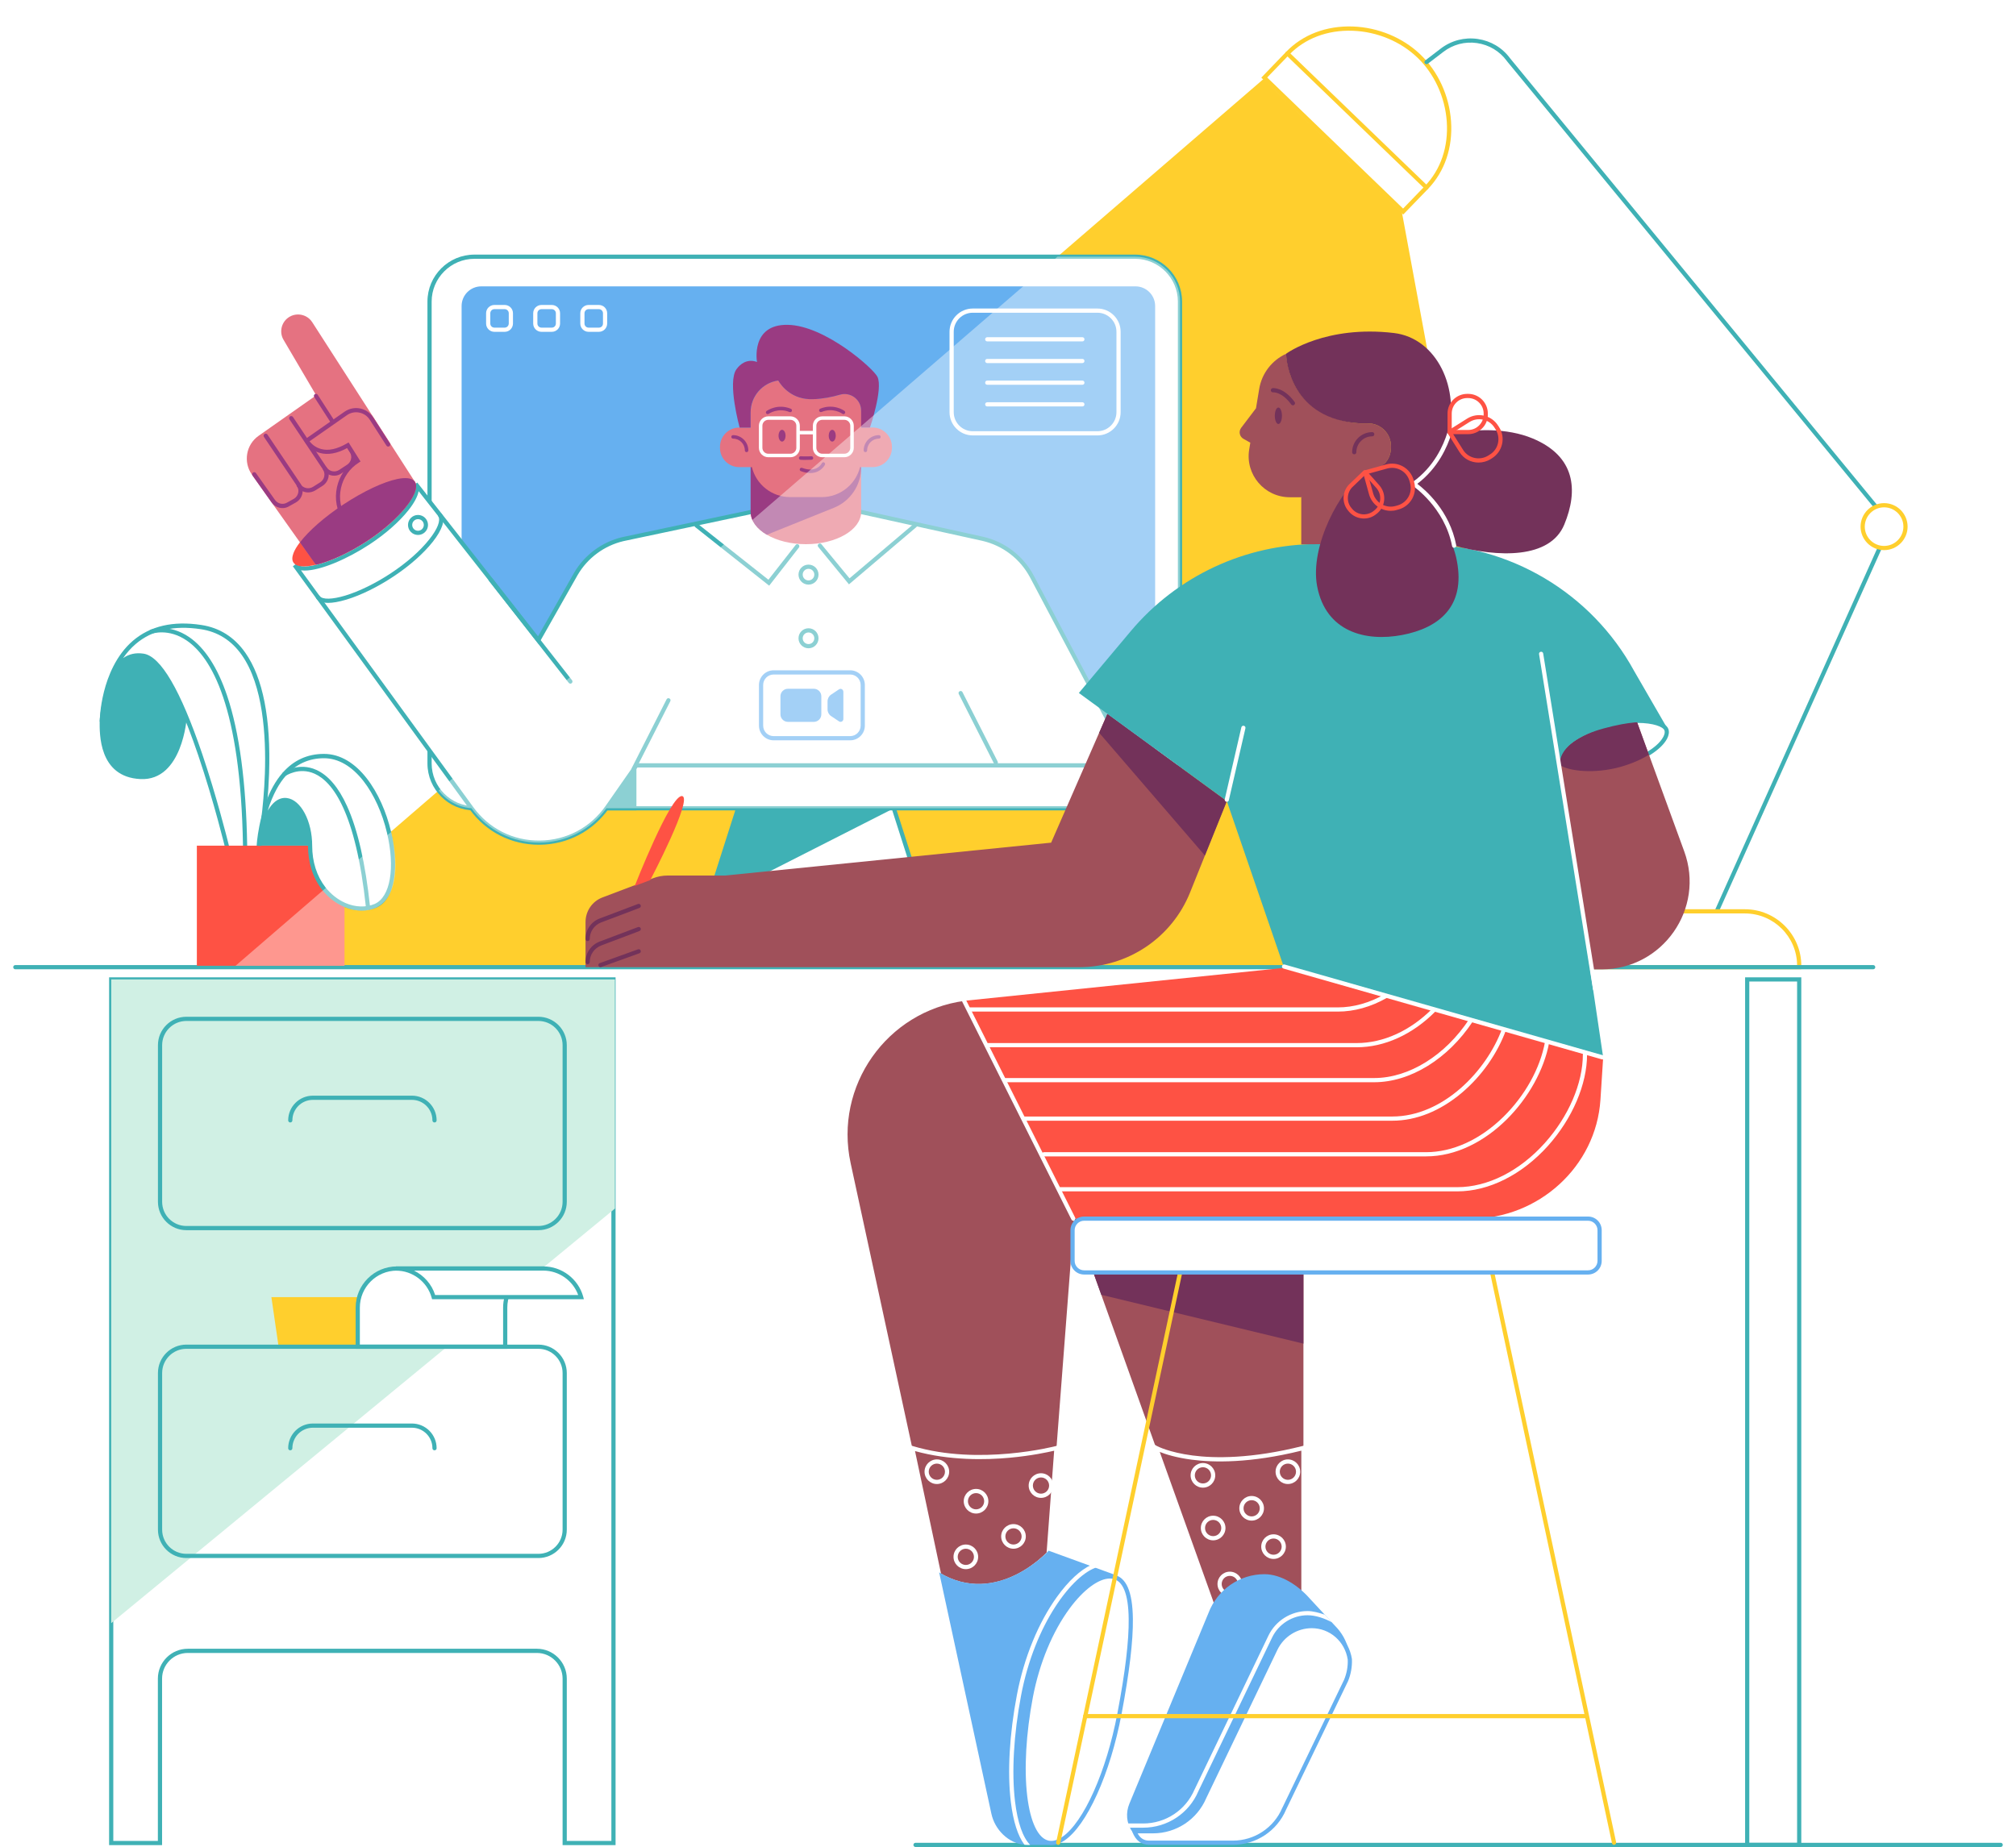 <svg width="610" height="559" viewBox="0 0 610 559" fill="none" xmlns="http://www.w3.org/2000/svg">
<g filter="url(#filter0_dd_2327_3154)">
<path d="M382.302 15.918L424.208 56.353L466.326 284.295H71.254L382.302 15.918Z" fill="#FFCF2D"/>
<path d="M424.568 56.036L382.535 15.473L389.565 8.17C399.92 -2.585 418.575 -1.357 429.333 8.974C440.09 19.326 441.974 37.978 431.62 48.732L424.568 56.036Z" fill="white"/>
<path d="M424.59 56.925L381.646 15.495L389.12 7.725C394.16 2.475 401.339 -0.256 409.343 0.019C417.009 0.294 424.462 3.385 429.799 8.508C435.135 13.632 438.502 20.978 439.052 28.641C439.624 36.623 437.147 43.905 432.107 49.156L424.59 56.925ZM383.424 15.452L424.547 55.126L431.154 48.288C435.961 43.312 438.29 36.368 437.761 28.747C437.231 21.38 434.013 14.351 428.888 9.44C423.764 4.528 416.628 1.564 409.28 1.31C401.656 1.035 394.817 3.639 390.031 8.614L383.424 15.452Z" fill="#FFCF2D"/>
<path d="M431.599 49.367C431.43 49.367 431.281 49.303 431.154 49.198L389.1 8.635C388.845 8.381 388.845 8 389.078 7.746C389.332 7.492 389.735 7.492 389.968 7.725L432.022 48.287C432.277 48.541 432.277 48.922 432.044 49.176C431.938 49.303 431.768 49.367 431.599 49.367Z" fill="#FFCF2D"/>
<path d="M512.828 283.194C512.743 283.194 512.659 283.173 512.574 283.131C512.256 282.983 512.108 282.602 512.256 282.284L571.23 150.773L455.929 10.456V10.435C453.748 7.471 450.551 5.566 446.909 5.036C443.266 4.507 439.645 5.46 436.723 7.704L432.022 11.303C431.747 11.514 431.345 11.472 431.133 11.176C430.921 10.901 430.963 10.498 431.26 10.287L435.961 6.688C439.158 4.253 443.118 3.216 447.099 3.787C451.08 4.359 454.574 6.434 456.946 9.673L572.713 150.583L572.543 150.943L513.4 282.813C513.294 283.046 513.061 283.194 512.828 283.194Z" fill="#3FB1B5"/>
<path d="M570.087 157.865C573.665 157.865 576.566 154.965 576.566 151.387C576.566 147.81 573.665 144.909 570.087 144.909C566.508 144.909 563.607 147.81 563.607 151.387C563.607 154.965 566.508 157.865 570.087 157.865Z" fill="white"/>
<path d="M570.087 158.501C566.169 158.501 562.972 155.304 562.972 151.388C562.972 147.471 566.169 144.274 570.087 144.274C574.004 144.274 577.202 147.471 577.202 151.388C577.202 155.304 574.004 158.501 570.087 158.501ZM570.087 145.545C566.868 145.545 564.242 148.17 564.242 151.388C564.242 154.606 566.868 157.231 570.087 157.231C573.305 157.231 575.931 154.606 575.931 151.388C575.931 148.17 573.305 145.545 570.087 145.545Z" fill="#FFCF2D"/>
<path d="M496.396 267.824H527.969C537.053 267.824 544.401 275.192 544.401 284.252V284.718H479.942V284.252C479.964 275.192 487.311 267.824 496.396 267.824Z" fill="white"/>
<path d="M545.036 285.354H479.307V284.253C479.328 274.853 486.994 267.189 496.396 267.189H527.969C537.371 267.189 545.036 274.853 545.036 284.253V285.354ZM480.578 284.083H543.766C543.681 275.446 536.629 268.46 527.969 268.46H496.396C487.756 268.46 480.684 275.446 480.578 284.083Z" fill="#FFCF2D"/>
<path d="M343.444 236.64H143.568C136.051 236.64 129.974 230.564 129.974 223.049V83.282C129.974 75.766 136.051 69.69 143.568 69.69H343.444C350.962 69.69 357.039 75.766 357.039 83.282V223.028C357.06 230.543 350.962 236.64 343.444 236.64Z" fill="white"/>
<path d="M343.444 237.276H143.568C135.712 237.276 129.338 230.903 129.338 223.049V83.282C129.338 75.428 135.712 69.056 143.568 69.056H343.444C351.301 69.056 357.674 75.428 357.674 83.282V223.028C357.696 226.818 356.213 230.395 353.524 233.084C350.835 235.794 347.256 237.276 343.444 237.276ZM143.568 70.326C136.432 70.326 130.609 76.148 130.609 83.282V223.049C130.609 230.184 136.432 236.005 143.568 236.005H343.444C346.917 236.005 350.178 234.651 352.635 232.195C355.07 229.739 356.425 226.479 356.404 223.028V83.282C356.404 76.148 350.581 70.326 343.444 70.326H143.568Z" fill="#3FB1B5"/>
<path d="M343.572 223.642H145.623C142.679 223.642 140.308 221.249 140.308 218.328V84.615C140.308 81.673 142.7 79.302 145.623 79.302H343.572C346.515 79.302 348.887 81.694 348.887 84.615V218.307C348.908 221.249 346.515 223.642 343.572 223.642Z" fill="#66B0F0"/>
<path d="M343.572 224.277H145.623C142.34 224.277 139.672 221.61 139.672 218.328V84.616C139.672 81.335 142.34 78.667 145.623 78.667H343.572C346.854 78.667 349.522 81.335 349.522 84.616V218.307C349.543 219.895 348.929 221.398 347.807 222.52C346.663 223.642 345.181 224.277 343.572 224.277ZM145.623 79.937C143.039 79.937 140.943 82.033 140.943 84.616V218.328C140.943 220.911 143.039 223.007 145.623 223.007H343.572C344.821 223.007 346.007 222.52 346.896 221.631C347.786 220.742 348.252 219.577 348.252 218.328V84.616C348.252 82.033 346.155 79.937 343.572 79.937H145.623Z" fill="#66B0F0"/>
<path d="M152.716 92.428H149.582C148.206 92.428 147.083 91.306 147.083 89.93V86.797C147.083 85.421 148.206 84.299 149.582 84.299H152.716C154.093 84.299 155.215 85.421 155.215 86.797V89.93C155.194 91.327 154.093 92.428 152.716 92.428ZM149.582 85.569C148.905 85.569 148.354 86.12 148.354 86.797V89.93C148.354 90.608 148.905 91.158 149.582 91.158H152.716C153.394 91.158 153.923 90.608 153.944 89.909V86.797C153.944 86.12 153.394 85.569 152.716 85.569H149.582Z" fill="white"/>
<path d="M166.967 92.428H163.833C162.457 92.428 161.334 91.306 161.334 89.93V86.797C161.334 85.421 162.457 84.299 163.833 84.299H166.967C168.344 84.299 169.466 85.421 169.466 86.797V89.93C169.466 91.306 168.344 92.428 166.967 92.428ZM163.833 85.569C163.156 85.569 162.605 86.12 162.605 86.797V89.93C162.605 90.608 163.156 91.158 163.833 91.158H166.967C167.645 91.158 168.195 90.608 168.195 89.93V86.797C168.195 86.12 167.645 85.569 166.967 85.569H163.833Z" fill="white"/>
<path d="M181.219 92.428H178.085C176.708 92.428 175.586 91.306 175.586 89.93V86.797C175.586 85.421 176.708 84.299 178.085 84.299H181.219C182.595 84.299 183.717 85.421 183.717 86.797V89.93C183.717 91.306 182.595 92.428 181.219 92.428ZM178.085 85.569C177.407 85.569 176.856 86.12 176.856 86.797V89.93C176.856 90.608 177.407 91.158 178.085 91.158H181.219C181.917 91.158 182.447 90.629 182.447 89.93V86.797C182.447 86.12 181.896 85.569 181.219 85.569H178.085Z" fill="white"/>
<path d="M285.699 284.295H208.112L223.337 236.641H270.453L285.699 284.295Z" fill="white"/>
<path d="M286.567 284.931H207.243L222.871 236.006H270.918L286.567 284.931ZM208.98 283.66H284.83L269.986 237.276H223.802L208.98 283.66Z" fill="#3FB1B5"/>
<path d="M214.21 265.221L223.337 236.641H270.452L214.21 265.221Z" fill="#3FB1B5"/>
<path d="M332.052 123.781H294.338C290.463 123.781 287.308 120.627 287.308 116.752V92.406C287.308 88.532 290.463 85.378 294.338 85.378H332.052C335.927 85.378 339.082 88.532 339.082 92.406V116.752C339.082 120.627 335.927 123.781 332.052 123.781ZM294.338 86.648C291.162 86.648 288.579 89.231 288.579 92.406V116.752C288.579 119.928 291.162 122.511 294.338 122.511H332.052C335.228 122.511 337.812 119.928 337.812 116.752V92.406C337.812 89.231 335.228 86.648 332.052 86.648H294.338Z" fill="white"/>
<path d="M327.499 95.328H298.722C298.362 95.328 298.086 95.053 298.086 94.693C298.086 94.333 298.362 94.058 298.722 94.058H327.499C327.859 94.058 328.134 94.333 328.134 94.693C328.134 95.053 327.859 95.328 327.499 95.328Z" fill="white"/>
<path d="M327.499 101.891H298.722C298.362 101.891 298.086 101.616 298.086 101.256C298.086 100.896 298.362 100.621 298.722 100.621H327.499C327.859 100.621 328.134 100.896 328.134 101.256C328.134 101.616 327.859 101.891 327.499 101.891Z" fill="white"/>
<path d="M327.499 108.454H298.722C298.362 108.454 298.086 108.179 298.086 107.819C298.086 107.459 298.362 107.184 298.722 107.184H327.499C327.859 107.184 328.134 107.459 328.134 107.819C328.134 108.179 327.859 108.454 327.499 108.454Z" fill="white"/>
<path d="M327.499 115.016H298.722C298.362 115.016 298.086 114.741 298.086 114.381C298.086 114.021 298.362 113.746 298.722 113.746H327.499C327.859 113.746 328.134 114.021 328.134 114.381C328.134 114.741 327.859 115.016 327.499 115.016Z" fill="white"/>
<path d="M342.47 223.643H192.569L183.781 236.239C173.849 250.466 152.864 250.677 142.658 236.641L89.126 163.032C91.371 165.826 101.641 162.714 111.424 156.279C121.355 149.737 127.771 141.502 125.76 138.453L162.88 185.748L174.252 165.678C177.365 160.364 182.531 156.554 188.545 155.157L227.233 146.964H260.584L297.345 155.072C303.74 156.533 309.161 160.703 312.232 166.483L342.47 223.643Z" fill="white"/>
<path d="M163.071 247.671C154.707 247.671 147.083 243.797 142.149 237.001L88.618 163.392L89.634 162.63C91.434 164.853 100.984 162.397 111.085 155.749C115.786 152.658 119.873 149.081 122.583 145.651C125.04 142.56 126.035 139.998 125.23 138.792L126.268 138.051L162.796 184.605L173.701 165.361C176.899 159.899 182.256 155.961 188.397 154.543L227.169 146.328H260.648L260.711 146.35L297.472 154.458C304.037 155.961 309.627 160.237 312.782 166.186L343.508 224.278H192.886L184.289 236.599C179.44 243.543 171.795 247.586 163.304 247.671C163.24 247.671 163.156 247.671 163.071 247.671ZM91.074 164.62L143.187 236.26C147.93 242.781 155.257 246.486 163.325 246.401C171.393 246.316 178.656 242.484 183.272 235.879L192.251 223.008H341.433L311.681 166.779C308.695 161.148 303.422 157.104 297.218 155.686L260.521 147.599H227.296L188.672 155.77C182.87 157.125 177.809 160.851 174.802 165.996L162.965 186.891L126.67 140.655C126.374 142.243 125.336 144.233 123.557 146.455C120.762 149.97 116.569 153.653 111.763 156.808C105.05 161.211 96.982 164.683 92.175 164.683C91.794 164.683 91.413 164.662 91.074 164.62Z" fill="#3FB1B5"/>
<path d="M301.327 223.41C301.094 223.41 300.882 223.283 300.755 223.072L290.104 202.049C289.955 201.732 290.061 201.351 290.379 201.203C290.696 201.054 291.078 201.16 291.226 201.478L301.877 222.5C302.025 222.818 301.919 223.199 301.602 223.347C301.517 223.389 301.432 223.41 301.327 223.41Z" fill="#3FB1B5"/>
<path d="M191.722 225.379C191.616 225.379 191.531 225.358 191.425 225.315C191.108 225.167 190.981 224.765 191.15 224.469L201.695 203.658C201.844 203.341 202.246 203.214 202.542 203.383C202.86 203.531 202.987 203.933 202.818 204.23L192.272 225.04C192.166 225.252 191.955 225.379 191.722 225.379Z" fill="#3FB1B5"/>
<path d="M172.6 198.916C172.409 198.916 172.219 198.831 172.092 198.662L147.93 167.774C147.719 167.499 147.761 167.097 148.036 166.885C148.311 166.673 148.714 166.716 148.926 166.991L173.087 197.878C173.299 198.153 173.256 198.556 172.981 198.767C172.875 198.873 172.727 198.916 172.6 198.916Z" fill="#3FB1B5"/>
<path d="M256.879 168.854L247.583 157.528C247.35 157.253 247.392 156.851 247.668 156.639C247.943 156.406 248.345 156.449 248.557 156.724L257.048 167.034L276.466 150.563C276.742 150.33 277.144 150.373 277.356 150.627C277.589 150.902 277.546 151.304 277.292 151.516L256.879 168.854Z" fill="#3FB1B5"/>
<path d="M232.739 169.257L210.356 151.537C210.081 151.325 210.038 150.923 210.25 150.648C210.462 150.373 210.864 150.33 211.139 150.542L232.506 167.457L240.743 156.936C240.955 156.66 241.357 156.618 241.632 156.83C241.908 157.041 241.95 157.444 241.738 157.719L232.739 169.257Z" fill="#3FB1B5"/>
<path d="M99.311 174.464C97.3 174.464 96.241 173.85 95.712 173.172C95.5 172.897 95.542 172.495 95.817 172.283C96.093 172.071 96.495 172.114 96.707 172.389C97.596 173.511 100.497 173.447 104.457 172.262C108.671 170.992 113.753 168.493 118.369 165.424C123.092 162.291 127.2 158.67 129.931 155.198C132.409 152.065 133.404 149.482 132.599 148.255C132.409 147.958 132.494 147.577 132.79 147.365C133.086 147.175 133.468 147.26 133.679 147.556C134.823 149.313 133.849 152.298 130.948 155.982C128.131 159.538 123.917 163.264 119.089 166.461C114.304 169.637 109.243 172.135 104.838 173.469C102.445 174.188 100.645 174.464 99.311 174.464Z" fill="#3FB1B5"/>
<path d="M126.48 153.907C124.807 153.907 123.452 152.552 123.452 150.88C123.452 149.207 124.807 147.853 126.48 147.853C128.153 147.853 129.508 149.207 129.508 150.88C129.508 152.552 128.153 153.907 126.48 153.907ZM126.48 149.123C125.506 149.123 124.722 149.906 124.722 150.88C124.722 151.854 125.506 152.637 126.48 152.637C127.454 152.637 128.237 151.854 128.237 150.88C128.237 149.906 127.454 149.123 126.48 149.123Z" fill="#3FB1B5"/>
<path d="M244.639 168.939C242.966 168.939 241.611 167.584 241.611 165.911C241.611 164.239 242.966 162.884 244.639 162.884C246.312 162.884 247.667 164.239 247.667 165.911C247.667 167.584 246.312 168.939 244.639 168.939ZM244.639 164.154C243.665 164.154 242.881 164.937 242.881 165.911C242.881 166.885 243.665 167.668 244.639 167.668C245.613 167.668 246.396 166.885 246.396 165.911C246.396 164.937 245.613 164.154 244.639 164.154Z" fill="#3FB1B5"/>
<path d="M244.639 188.203C242.966 188.203 241.611 186.848 241.611 185.176C241.611 183.503 242.966 182.148 244.639 182.148C246.312 182.148 247.667 183.503 247.667 185.176C247.667 186.848 246.312 188.203 244.639 188.203ZM244.639 183.419C243.665 183.419 242.881 184.202 242.881 185.176C242.881 186.15 243.665 186.933 244.639 186.933C245.613 186.933 246.396 186.15 246.396 185.176C246.396 184.202 245.613 183.419 244.639 183.419Z" fill="#3FB1B5"/>
<path d="M183.019 237.255L192.569 223.643V237.255H183.019Z" fill="#3FB1B5"/>
<path d="M111.191 155.643C101.407 162.079 91.137 165.191 88.893 162.397C88.85 162.354 88.829 162.312 88.787 162.249C88.321 161.55 88.363 160.597 88.787 159.433C90.248 155.601 96.283 149.673 103.949 144.635C110.047 140.612 116.061 137.818 120.233 136.95C122.647 136.463 124.446 136.611 125.315 137.543L125.526 137.797C127.517 140.845 121.122 149.102 111.191 155.643Z" fill="#FE5244"/>
<path d="M111.191 155.643C105.622 159.305 99.883 161.909 95.563 162.925L76.23 135.658C73.541 131.847 74.43 126.576 78.263 123.887L95.669 111.651L85.801 94.863C84.361 92.428 85.187 89.274 87.644 87.855C88.448 87.389 89.316 87.178 90.185 87.178C91.858 87.178 93.509 88.003 94.483 89.528L125.336 137.5L125.548 137.839C127.517 140.845 121.122 149.101 111.191 155.643Z" fill="#E57281"/>
<path d="M101.132 135.975C100.857 135.975 100.582 135.954 100.306 135.89C99.248 135.679 98.337 135.043 97.765 134.154L87.58 118.912C87.389 118.615 87.474 118.234 87.749 118.022C88.046 117.832 88.427 117.917 88.639 118.192L98.824 133.434C99.226 134.048 99.841 134.472 100.56 134.62C101.28 134.768 102.022 134.62 102.636 134.218L105.028 132.651C106.299 131.826 106.659 130.132 105.854 128.862L95.076 112.158C94.885 111.862 94.97 111.481 95.266 111.29C95.563 111.1 95.944 111.184 96.135 111.481L106.913 128.184C108.099 130.047 107.548 132.524 105.706 133.71L103.313 135.276C102.678 135.742 101.916 135.975 101.132 135.975Z" fill="#9A3B82"/>
<path d="M93.234 141.035C91.921 141.035 90.629 140.4 89.846 139.235C89.655 138.939 89.74 138.558 90.037 138.346C90.333 138.156 90.714 138.24 90.926 138.537C91.752 139.786 93.446 140.146 94.716 139.341L96.897 137.965C97.511 137.563 97.956 136.949 98.104 136.208C98.253 135.467 98.126 134.726 97.723 134.112C97.533 133.816 97.617 133.435 97.914 133.223C98.21 133.032 98.591 133.117 98.803 133.413C99.396 134.324 99.608 135.403 99.375 136.483C99.142 137.542 98.507 138.452 97.596 139.045L95.415 140.421C94.737 140.823 93.975 141.035 93.234 141.035Z" fill="#9A3B82"/>
<path d="M85.484 145.778C84.213 145.778 82.964 145.185 82.18 144.063L76.4 135.912C76.188 135.616 76.272 135.235 76.548 135.023C76.823 134.811 77.225 134.896 77.437 135.171L83.218 143.322C84.086 144.529 85.717 144.846 86.945 144.063L86.987 144.042L88.999 142.92C89.634 142.518 90.058 141.904 90.227 141.184C90.397 140.443 90.248 139.702 89.846 139.067L79.872 124.247C79.682 123.951 79.745 123.57 80.042 123.358C80.338 123.168 80.719 123.231 80.931 123.528L90.905 138.347C91.519 139.278 91.71 140.379 91.477 141.438C91.244 142.496 90.608 143.407 89.677 143.978L89.655 143.999L87.644 145.121C86.945 145.587 86.204 145.778 85.484 145.778Z" fill="#9A3B82"/>
<path d="M118.136 126.322L113.075 118.468C111.402 115.864 107.908 115.144 105.346 116.88L92.789 125.39C92.789 125.39 96.431 131.932 105.283 126.745L108.247 131.466C102.191 135.298 100.455 143.364 104.393 149.355L118.136 126.322Z" fill="#E57281"/>
<path d="M104.393 149.99C104.181 149.99 103.991 149.884 103.864 149.693C101.873 146.645 101.174 143.004 101.958 139.447C102.678 136.102 104.605 133.223 107.379 131.275L105.071 127.592C102.021 129.264 99.248 129.751 96.791 129.095C93.678 128.248 92.281 125.792 92.217 125.707L91.942 125.199L104.308 116.562C105.706 115.63 107.358 115.292 108.988 115.63C110.619 115.969 112.016 116.922 112.927 118.34L117.988 126.194C118.178 126.491 118.094 126.872 117.797 127.062C117.501 127.253 117.12 127.168 116.929 126.872L111.868 119.018C111.148 117.896 110.047 117.133 108.734 116.879C107.442 116.604 106.108 116.879 105.028 117.62L93.657 125.559C94.165 126.216 95.309 127.401 97.13 127.888C99.374 128.502 102 127.93 104.944 126.216L105.473 125.898L109.094 131.677L108.565 132.016C105.791 133.773 103.864 136.526 103.165 139.743C102.466 142.961 103.08 146.264 104.901 149.016C105.092 149.312 105.007 149.693 104.711 149.905C104.626 149.948 104.52 149.99 104.393 149.99Z" fill="#9A3B82"/>
<path d="M111.191 155.644C105.622 159.306 99.883 161.91 95.563 162.926L90.756 156.152C93.446 152.637 98.252 148.403 103.949 144.656C110.047 140.634 116.061 137.839 120.233 136.971C122.647 136.484 124.447 136.633 125.315 137.564L125.527 137.818C125.548 137.861 125.569 137.882 125.59 137.924C125.611 137.945 125.611 137.966 125.632 138.009C125.654 138.051 125.675 138.072 125.696 138.115C127.136 141.354 120.804 149.293 111.191 155.644Z" fill="#9A3B82"/>
<path d="M260.563 128.334V146.943C260.563 152.341 253.067 156.702 243.856 156.702C234.623 156.702 227.148 152.341 227.148 146.943V128.334H260.563Z" fill="#E57281"/>
<path d="M232.039 153.844C229.011 152.087 227.126 149.631 227.126 146.943V128.334H260.563V133.5C260.563 138.856 257.302 143.661 252.347 145.673L232.039 153.844Z" fill="#9A3B82"/>
<path d="M269.88 127.233V127.55C269.88 130.768 267.275 133.372 264.057 133.372H260.224C258.932 138.58 254.231 142.454 248.598 142.454H239.112C233.5 142.454 228.778 138.601 227.508 133.372H223.675C220.456 133.372 217.852 130.768 217.852 127.55V127.233C217.852 124.015 220.456 121.411 223.675 121.411H227.148V116.817C227.148 111.905 230.769 107.841 235.491 107.163C236.528 108.899 239.662 113.048 246.057 112.816C249.064 112.71 251.86 112.138 254.168 111.461C256.942 110.656 259.716 112.35 260.414 114.996C260.52 115.589 260.584 116.182 260.584 116.796V121.39H264.057C267.254 121.39 269.88 124.015 269.88 127.233Z" fill="#E57281"/>
<path d="M263.231 121.39H260.562V116.288C260.562 115.843 260.499 115.398 260.393 114.996C259.694 112.35 256.92 110.656 254.146 111.461C251.838 112.138 249.064 112.71 246.036 112.816C239.641 113.049 236.507 108.899 235.469 107.163C230.747 107.841 227.126 111.905 227.126 116.817V121.411H223.802C223.802 121.411 219.99 107.629 222.849 103.734C225.665 99.902 229.053 101.574 229.053 101.574C229.053 101.574 227.02 90.1 238.37 90.311C249.699 90.523 264.438 103.67 265.518 106.083C267.212 109.788 263.231 121.39 263.231 121.39Z" fill="#9A3B82"/>
<path d="M261.855 128.842C261.558 128.842 261.325 128.609 261.325 128.312C261.325 125.772 263.4 123.697 265.941 123.697C266.238 123.697 266.471 123.93 266.471 124.227C266.471 124.523 266.238 124.756 265.941 124.756C263.972 124.756 262.384 126.344 262.384 128.312C262.384 128.609 262.151 128.842 261.855 128.842Z" fill="#9A3B82"/>
<path d="M225.898 128.842C225.602 128.842 225.369 128.609 225.369 128.312C225.369 126.344 223.78 124.756 221.811 124.756C221.515 124.756 221.282 124.523 221.282 124.227C221.282 123.93 221.515 123.697 221.811 123.697C224.352 123.697 226.427 125.772 226.427 128.312C226.427 128.609 226.194 128.842 225.898 128.842Z" fill="#9A3B82"/>
<path d="M255.226 117.346C255.121 117.346 255.015 117.303 254.909 117.24C254.803 117.155 252.071 115.229 248.577 116.689C248.302 116.795 248.006 116.668 247.878 116.393C247.773 116.118 247.9 115.822 248.175 115.694C252.241 114.022 255.396 116.266 255.523 116.372C255.756 116.541 255.819 116.88 255.629 117.113C255.544 117.261 255.396 117.346 255.226 117.346Z" fill="#9A3B82"/>
<path d="M232.272 117.346C232.103 117.346 231.955 117.261 231.849 117.134C231.679 116.902 231.722 116.563 231.955 116.393C232.082 116.288 235.258 114.043 239.303 115.716C239.578 115.822 239.705 116.139 239.599 116.415C239.493 116.69 239.175 116.817 238.9 116.711C235.385 115.25 232.611 117.24 232.569 117.261C232.484 117.304 232.378 117.346 232.272 117.346Z" fill="#9A3B82"/>
<path d="M245.189 135.171C244.363 135.171 243.41 135.002 242.33 134.599C242.055 134.494 241.907 134.197 242.013 133.922C242.119 133.647 242.415 133.499 242.69 133.604C247.137 135.256 248.598 132.334 248.662 132.207C248.789 131.953 249.107 131.826 249.361 131.953C249.615 132.08 249.742 132.398 249.615 132.652C249.594 132.694 248.387 135.171 245.189 135.171Z" fill="#9A3B82"/>
<path d="M243.686 131.191C243.199 131.191 242.67 131.191 242.225 131.149C241.928 131.128 241.717 130.874 241.738 130.577C241.759 130.281 242.013 130.069 242.31 130.09C243.559 130.175 245.486 130.09 245.507 130.09C245.804 130.069 246.036 130.302 246.058 130.598C246.079 130.895 245.846 131.128 245.549 131.149C245.507 131.149 244.639 131.191 243.686 131.191Z" fill="#9A3B82"/>
<path d="M251.817 125.645C252.402 125.645 252.876 124.848 252.876 123.866C252.876 122.884 252.402 122.088 251.817 122.088C251.232 122.088 250.758 122.884 250.758 123.866C250.758 124.848 251.232 125.645 251.817 125.645Z" fill="#9A3B82"/>
<path d="M236.634 125.645C237.219 125.645 237.693 124.848 237.693 123.866C237.693 122.884 237.219 122.088 236.634 122.088C236.049 122.088 235.575 122.884 235.575 123.866C235.575 124.848 236.049 125.645 236.634 125.645Z" fill="#9A3B82"/>
<path d="M239.154 130.387H232.484C230.917 130.387 229.625 129.095 229.625 127.529V120.86C229.625 119.293 230.917 118.002 232.484 118.002H239.154C240.721 118.002 242.013 119.293 242.013 120.86V127.529C242.034 128.27 241.737 128.989 241.208 129.519C240.657 130.09 239.937 130.387 239.154 130.387ZM232.484 119.06C231.488 119.06 230.684 119.865 230.684 120.86V127.529C230.684 128.524 231.488 129.328 232.484 129.328H239.154C239.641 129.328 240.107 129.138 240.446 128.778C240.785 128.439 240.954 127.994 240.954 127.529V120.86C240.954 119.865 240.149 119.06 239.154 119.06H232.484Z" fill="white"/>
<path d="M255.48 130.387H248.81C247.243 130.387 245.951 129.095 245.951 127.529V120.86C245.951 119.293 247.243 118.002 248.81 118.002H255.48C257.047 118.002 258.339 119.293 258.339 120.86V127.529C258.339 129.095 257.047 130.387 255.48 130.387ZM248.81 119.06C247.815 119.06 247.01 119.865 247.01 120.86V127.529C247.01 128.524 247.815 129.328 248.81 129.328H255.48C256.475 129.328 257.28 128.524 257.28 127.529V120.86C257.28 119.865 256.475 119.06 255.48 119.06H248.81Z" fill="white"/>
<path d="M246.481 122.405H241.504V123.464H246.481V122.405Z" fill="white"/>
<path d="M257.239 216.063H234.094C231.637 216.063 229.647 214.073 229.647 211.617V199.317C229.647 196.861 231.637 194.871 234.094 194.871H257.239C259.695 194.871 261.686 196.861 261.686 199.317V211.617C261.686 214.073 259.695 216.063 257.239 216.063ZM234.094 196.141C232.336 196.141 230.918 197.56 230.918 199.317V211.617C230.918 213.374 232.336 214.792 234.094 214.792H257.239C258.996 214.792 260.415 213.374 260.415 211.617V199.317C260.415 197.56 258.996 196.141 257.239 196.141H234.094Z" fill="#66B0F0"/>
<path d="M246.248 210.474H238.413C237.164 210.474 236.147 209.457 236.147 208.208V202.725C236.147 201.476 237.164 200.46 238.413 200.46H246.248C247.498 200.46 248.514 201.476 248.514 202.725V208.208C248.514 209.457 247.498 210.474 246.248 210.474Z" fill="#66B0F0"/>
<path d="M253.872 210.325L251.458 208.716C250.801 208.272 250.399 207.51 250.399 206.684V204.271C250.399 203.445 250.801 202.683 251.458 202.238L253.872 200.629C254.443 200.248 255.185 200.672 255.185 201.391V209.584C255.206 210.283 254.443 210.706 253.872 210.325Z" fill="#66B0F0"/>
<path d="M566.783 285.354H4.635C4.275 285.354 4 285.079 4 284.719C4 284.359 4.275 284.084 4.635 284.084H566.783C567.143 284.084 567.418 284.359 567.418 284.719C567.418 285.079 567.143 285.354 566.783 285.354Z" fill="#3FB1B5"/>
<path d="M185.623 288.424V549.794H170.864V500.043C170.864 495.407 167.094 491.639 162.457 491.639H56.812C52.175 491.639 48.405 495.407 48.405 500.043V549.794H33.646V288.424H185.623Z" fill="white"/>
<path d="M186.258 550.429H170.228V500.044C170.228 495.767 166.734 492.274 162.457 492.274H56.812C52.535 492.274 49.041 495.767 49.041 500.044V550.429H33.011V287.789H186.258V550.429ZM171.499 549.159H184.988V289.059H34.281V549.159H47.77V500.044C47.77 495.069 51.836 491.004 56.812 491.004H162.457C167.433 491.004 171.499 495.069 171.499 500.044V549.159Z" fill="#3FB1B5"/>
<path d="M186.068 288.424V357.778L33.646 483.255L33.667 288.424H186.068Z" fill="#D0F0E4"/>
<path d="M162.901 364.32H56.388C51.645 364.32 47.791 360.467 47.791 355.725V308.325C47.791 303.583 51.645 299.729 56.388 299.729H162.901C167.645 299.729 171.499 303.583 171.499 308.325V355.725C171.499 360.467 167.645 364.32 162.901 364.32ZM56.388 301C52.344 301 49.062 304.281 49.062 308.325V355.725C49.062 359.769 52.344 363.05 56.388 363.05H162.901C166.946 363.05 170.228 359.769 170.228 355.725V308.325C170.228 304.281 166.946 301 162.901 301H56.388Z" fill="#3FB1B5"/>
<path d="M136.728 399.59H84.298L82.117 384.58H134.569L136.728 399.59Z" fill="#FFCF2D"/>
<path d="M164.702 375.922C158.158 375.922 152.864 381.214 152.864 387.756V399.59H108.248V387.756C108.248 381.214 113.541 375.922 120.085 375.922H164.702Z" fill="white"/>
<path d="M153.5 400.226H107.612V387.756C107.612 380.876 113.203 375.287 120.085 375.287H164.702V376.557C158.518 376.557 153.5 381.575 153.5 387.756V400.226ZM108.883 398.956H152.229V387.756C152.229 382.845 155.088 378.59 159.217 376.557H120.085C113.901 376.557 108.883 381.575 108.883 387.756V398.956Z" fill="#3FB1B5"/>
<path d="M175.819 384.581H131.202C129.826 379.584 125.231 375.922 119.789 375.922H164.405C169.848 375.922 174.422 379.584 175.819 384.581Z" fill="white"/>
<path d="M176.666 385.216H130.737L130.61 384.75C129.276 379.923 124.829 376.557 119.81 376.557V375.287H164.427C169.996 375.287 174.951 379.034 176.455 384.412L176.666 385.216ZM131.668 383.946H174.951C173.363 379.564 169.128 376.557 164.406 376.557H125.273C128.259 378.018 130.631 380.664 131.668 383.946Z" fill="#3FB1B5"/>
<path d="M162.901 463.546H56.388C51.645 463.546 47.791 459.693 47.791 454.951V407.55C47.791 402.808 51.645 398.955 56.388 398.955H162.901C167.645 398.955 171.499 402.808 171.499 407.55V454.951C171.499 459.693 167.645 463.546 162.901 463.546ZM56.388 400.225C52.344 400.225 49.062 403.507 49.062 407.55V454.951C49.062 458.994 52.344 462.276 56.388 462.276H162.901C166.946 462.276 170.228 458.994 170.228 454.951V407.55C170.228 403.507 166.946 400.225 162.901 400.225H56.388Z" fill="#3FB1B5"/>
<path d="M131.477 331.718C131.117 331.718 130.842 331.443 130.842 331.083C130.842 327.653 128.068 324.88 124.637 324.88H94.674C91.243 324.88 88.469 327.653 88.469 331.083C88.469 331.443 88.194 331.718 87.834 331.718C87.474 331.718 87.199 331.443 87.199 331.083C87.199 326.954 90.544 323.609 94.674 323.609H124.637C128.766 323.609 132.112 326.954 132.112 331.083C132.112 331.443 131.837 331.718 131.477 331.718Z" fill="#3FB1B5"/>
<path d="M131.477 430.943C131.117 430.943 130.842 430.668 130.842 430.308C130.842 426.878 128.068 424.105 124.637 424.105H94.674C91.243 424.105 88.469 426.878 88.469 430.308C88.469 430.668 88.194 430.943 87.834 430.943C87.474 430.943 87.199 430.668 87.199 430.308C87.199 426.18 90.544 422.835 94.674 422.835H124.637C128.766 422.835 132.112 426.18 132.112 430.308C132.112 430.668 131.837 430.943 131.477 430.943Z" fill="#3FB1B5"/>
<path d="M544.4 288.424H528.667V550.365H544.4V288.424Z" fill="white"/>
<path d="M545.035 551.001H528.031V287.789H545.035V551.001ZM529.302 549.731H543.765V289.059H529.302V549.731Z" fill="#3FB1B5"/>
<path d="M605.365 551.001H277.017C276.657 551.001 276.381 550.725 276.381 550.366C276.381 550.006 276.657 549.73 277.017 549.73H605.365C605.725 549.73 606 550.006 606 550.366C606 550.725 605.725 551.001 605.365 551.001Z" fill="#3FB1B5"/>
<path d="M78.327 248.792H68.819C68.819 248.792 55.245 192.246 43.324 190.404C31.402 188.563 30.788 210.326 30.788 210.326C30.788 210.326 30.999 177.236 60.793 181.767C90.609 186.297 78.327 248.792 78.327 248.792Z" fill="white"/>
<path d="M78.856 249.428H68.332L68.205 248.941C68.163 248.792 64.754 234.651 59.947 220.488C51.985 197.052 46.458 191.526 43.239 191.04C41.037 190.701 39.089 191.209 37.479 192.564C31.868 197.221 31.444 210.22 31.444 210.347L30.174 210.326C30.174 210.156 30.216 206.282 31.465 201.328C32.63 196.734 35.087 190.32 40.232 185.916C45.463 181.449 52.408 179.84 60.921 181.153C66.426 181.979 70.894 184.815 74.219 189.536C79.555 197.137 81.99 209.437 81.419 226.14C80.995 238.525 79.005 248.814 78.984 248.919L78.856 249.428ZM69.327 248.157H77.819C78.221 245.934 79.788 236.789 80.148 226.077C80.529 214.793 79.619 199.444 73.181 190.277C70.069 185.832 65.876 183.185 60.73 182.423C52.62 181.195 45.992 182.698 41.058 186.911C39.576 188.182 38.305 189.642 37.246 191.188C39.046 189.918 41.122 189.473 43.451 189.833C48.639 190.637 54.61 200.841 61.175 220.149C65.474 232.83 68.671 245.532 69.327 248.157Z" fill="#3FB1B5"/>
<path d="M74.155 248.581C73.816 248.581 73.519 248.305 73.519 247.945C72.82 205.795 63.884 190.912 56.515 185.874C50.925 182.042 46.033 183.778 45.991 183.799C45.652 183.926 45.292 183.757 45.165 183.418C45.038 183.079 45.208 182.719 45.546 182.592C45.779 182.508 51.094 180.624 57.235 184.815C61.979 188.076 65.854 194.046 68.734 202.598C72.439 213.607 74.472 228.85 74.79 247.924C74.79 248.284 74.515 248.581 74.155 248.581Z" fill="#3FB1B5"/>
<path d="M104.224 247.945H59.565V284.295H104.224V247.945Z" fill="#FE5244"/>
<path d="M113.626 266.131C110.788 267.358 107.4 267.21 104.245 265.834C101.916 264.818 99.713 263.146 97.935 260.859C95.478 257.684 93.827 253.344 93.827 247.945C93.827 234.862 83.408 226.648 79.131 243.965C78.834 245.172 78.559 246.484 78.326 247.945V247.903V247.818C78.326 247.776 78.326 247.712 78.347 247.649V247.564C78.432 246.484 78.75 243.288 79.724 239.435C80.444 236.577 81.524 233.401 83.133 230.458C83.938 228.998 84.869 227.6 85.971 226.351C88.808 223.091 92.704 220.805 98.019 220.805C107.803 220.805 114.96 232.321 117.692 243.796C120.084 253.767 119.11 263.738 113.626 266.131Z" fill="white"/>
<path d="M109.454 267.592C107.654 267.592 105.77 267.189 103.991 266.406C101.471 265.305 99.206 263.527 97.427 261.241C94.653 257.663 93.192 253.048 93.192 247.946C93.192 241.975 90.566 235.243 86.648 234.778C83.811 234.439 81.312 237.847 79.745 244.114C79.427 245.426 79.173 246.696 78.941 248.051L77.67 247.946V247.818C77.67 247.776 77.67 247.67 77.691 247.564V247.501C77.776 246.315 78.115 243.14 79.089 239.266C79.957 235.836 81.121 232.766 82.561 230.141C83.472 228.511 84.425 227.114 85.484 225.928C88.808 222.096 93.022 220.17 98.02 220.17C108.184 220.17 115.532 231.962 118.306 243.648C119.534 248.792 119.873 253.852 119.238 257.896C118.539 262.447 116.675 265.475 113.88 266.703C112.525 267.295 111.021 267.592 109.454 267.592ZM86.267 233.486C86.458 233.486 86.627 233.507 86.797 233.528C91.032 234.037 94.462 240.515 94.462 247.967C94.462 252.794 95.838 257.133 98.443 260.5C100.095 262.617 102.191 264.268 104.499 265.284C107.527 266.597 110.767 266.703 113.372 265.58C118.115 263.506 119.619 254.635 117.078 243.987C115.659 237.995 113.139 232.47 110.005 228.426C106.469 223.875 102.339 221.482 98.02 221.482C93.424 221.482 89.528 223.282 86.458 226.817C85.463 227.961 84.552 229.252 83.705 230.819C82.646 232.766 81.736 234.947 80.995 237.36C81.355 236.768 81.715 236.238 82.096 235.773C83.599 233.931 85.124 233.486 86.267 233.486Z" fill="#3FB1B5"/>
<path d="M111.36 267.168C111.043 267.168 110.767 266.935 110.725 266.597C107.633 237.572 100.582 228.596 95.225 226.182C90.439 224.023 86.394 226.839 86.352 226.86C86.077 227.072 85.674 226.987 85.463 226.712C85.251 226.436 85.335 226.034 85.611 225.823C85.801 225.696 90.291 222.562 95.733 225.018C99.332 226.648 102.467 230.332 105.029 236.005C108.247 243.098 110.577 253.344 111.974 266.449C112.017 266.787 111.763 267.105 111.403 267.147C111.403 267.168 111.381 267.168 111.36 267.168Z" fill="#3FB1B5"/>
<path d="M30.152 210.325C30.152 213.819 29.75 227.177 42.497 227.791C55.245 228.405 56.515 209.161 56.515 209.161C56.515 209.161 50.247 192.14 43.323 190.404C31.613 187.461 30.152 210.325 30.152 210.325Z" fill="#3FB1B5"/>
<path d="M93.827 247.945H78.326C81.905 225.526 93.827 233.952 93.827 247.945Z" fill="#3FB1B5"/>
<path opacity="0.4" d="M357.06 83.282V223.028C357.06 230.543 350.962 236.619 343.466 236.619H183.484C173.447 250.443 152.758 250.507 142.637 236.619L142.615 236.598C138.592 236.323 135.035 234.269 132.748 231.242L136.432 228.066L230.452 146.941L319.982 69.69H343.466C350.962 69.69 357.06 75.787 357.06 83.282Z" fill="white"/>
<path opacity="0.4" d="M113.626 266.766C110.81 268.036 107.4 267.845 104.245 266.469V284.295H71.275L97.956 261.283L104.266 255.842L109.073 251.692L118.369 243.796C121.08 255.355 119.576 264.035 113.626 266.766Z" fill="white"/>
<path d="M394.392 360.826V478.661H367.16L349.817 430.244L324.979 360.826H394.392Z" fill="#A0505A"/>
<path d="M324.979 360.826H394.392V398.658L333.237 383.881L324.979 360.826Z" fill="#73325A"/>
<path d="M395.027 479.296H366.716L348.653 428.868L350.135 429.673C350.177 429.694 353.693 431.578 360.85 432.509C367.457 433.377 378.637 433.568 394.244 429.609L395.027 429.419V479.296ZM367.605 478.026H393.757V431.049C378.299 434.881 367.203 434.648 360.575 433.78C355.768 433.145 352.591 432.107 350.919 431.43L367.605 478.026Z" fill="white"/>
<path d="M363.984 442.248C361.93 442.248 360.257 440.575 360.257 438.522C360.257 436.468 361.93 434.796 363.984 434.796C366.038 434.796 367.711 436.468 367.711 438.522C367.711 440.575 366.038 442.248 363.984 442.248ZM363.984 436.066C362.628 436.066 361.527 437.167 361.527 438.522C361.527 439.877 362.628 440.978 363.984 440.978C365.339 440.978 366.44 439.877 366.44 438.522C366.44 437.167 365.339 436.066 363.984 436.066Z" fill="white"/>
<path d="M378.723 452.22C376.669 452.22 374.996 450.547 374.996 448.494C374.996 446.44 376.669 444.768 378.723 444.768C380.777 444.768 382.449 446.44 382.449 448.494C382.449 450.547 380.777 452.22 378.723 452.22ZM378.723 446.038C377.367 446.038 376.266 447.139 376.266 448.494C376.266 449.849 377.367 450.949 378.723 450.949C380.078 450.949 381.179 449.849 381.179 448.494C381.179 447.139 380.078 446.038 378.723 446.038Z" fill="white"/>
<path d="M389.691 441.147C387.637 441.147 385.964 439.475 385.964 437.421C385.964 435.368 387.637 433.695 389.691 433.695C391.745 433.695 393.418 435.368 393.418 437.421C393.418 439.475 391.745 441.147 389.691 441.147ZM389.691 434.966C388.336 434.966 387.234 436.066 387.234 437.421C387.234 438.776 388.336 439.877 389.691 439.877C391.046 439.877 392.147 438.776 392.147 437.421C392.147 436.066 391.046 434.966 389.691 434.966Z" fill="white"/>
<path d="M385.35 463.82C383.296 463.82 381.623 462.148 381.623 460.094C381.623 458.041 383.296 456.368 385.35 456.368C387.404 456.368 389.077 458.041 389.077 460.094C389.077 462.148 387.404 463.82 385.35 463.82ZM385.35 457.638C383.995 457.638 382.894 458.739 382.894 460.094C382.894 461.449 383.995 462.55 385.35 462.55C386.705 462.55 387.806 461.449 387.806 460.094C387.806 458.739 386.705 457.638 385.35 457.638Z" fill="white"/>
<path d="M367.076 458.189C365.022 458.189 363.349 456.517 363.349 454.463C363.349 452.41 365.022 450.737 367.076 450.737C369.13 450.737 370.803 452.41 370.803 454.463C370.803 456.517 369.13 458.189 367.076 458.189ZM367.076 452.008C365.721 452.008 364.62 453.108 364.62 454.463C364.62 455.818 365.721 456.919 367.076 456.919C368.431 456.919 369.532 455.818 369.532 454.463C369.532 453.108 368.431 452.008 367.076 452.008Z" fill="white"/>
<path d="M372.116 475.126C370.062 475.126 368.389 473.453 368.389 471.4C368.389 469.346 370.062 467.674 372.116 467.674C374.17 467.674 375.842 469.346 375.842 471.4C375.842 473.453 374.17 475.126 372.116 475.126ZM372.116 468.944C370.76 468.944 369.659 470.045 369.659 471.4C369.659 472.755 370.76 473.856 372.116 473.856C373.471 473.856 374.572 472.755 374.572 471.4C374.572 470.045 373.471 468.944 372.116 468.944Z" fill="white"/>
<path d="M407.267 500.636L388.59 539.399C385.943 545.644 379.823 549.709 373.026 549.709H349.203C343.105 549.709 339.399 543.527 341.728 537.896L365.678 480.143C367.012 476.629 369.363 473.707 372.306 471.653C375.271 469.6 378.828 468.436 382.576 468.436C387.785 468.436 392.952 471.971 396.383 475.888L404.683 484.843C408.516 489.204 409.511 495.322 407.267 500.636Z" fill="#66B0F0"/>
<path d="M407.267 500.635L388.59 539.398C385.943 545.644 379.823 549.708 373.026 549.708H347.7C345.35 549.708 344.015 548.248 343.232 546.236H348.865C355.662 546.236 361.782 542.172 364.429 535.926L385.964 491.024C387.976 486.832 392.232 484.144 396.891 484.144C402.968 484.144 407.584 488.589 408.431 494.221C408.516 496.38 408.135 498.561 407.267 500.635Z" fill="white"/>
<path d="M373.026 550.344H347.7C345.349 550.344 343.634 549.031 342.639 546.47C342.554 546.279 342.596 546.046 342.702 545.877C342.829 545.707 343.02 545.602 343.232 545.602H348.864C355.408 545.602 361.295 541.706 363.836 535.673C363.836 535.673 363.836 535.652 363.857 535.652L385.392 490.749C387.51 486.346 392.02 483.509 396.891 483.509C403.01 483.509 408.135 487.976 409.067 494.136C409.067 494.157 409.067 494.179 409.067 494.2C409.151 496.486 408.749 498.752 407.86 500.89C407.86 500.89 407.86 500.911 407.838 500.911L389.162 539.653C386.409 546.152 380.077 550.344 373.026 550.344ZM344.227 546.872C345.032 548.375 346.154 549.074 347.7 549.074H373.026C379.569 549.074 385.456 545.178 387.997 539.145C387.997 539.145 387.997 539.123 388.018 539.123L406.695 500.382C407.5 498.434 407.881 496.38 407.796 494.285C406.949 488.78 402.375 484.779 396.891 484.779C392.507 484.779 388.442 487.341 386.536 491.3L365 536.181C362.247 542.68 355.916 546.872 348.864 546.872H344.227Z" fill="#66B0F0"/>
<path d="M402.968 482.98C400.723 481.752 398.013 480.863 395.641 480.863C391.089 480.863 386.875 483.509 384.905 487.616L362.607 534.107C359.77 540.818 353.206 545.158 345.9 545.158H341.792C341.58 544.755 341.432 544.332 341.284 543.887H345.9C352.697 543.887 358.796 539.844 361.443 533.599L361.464 533.577L383.783 487.066C385.964 482.514 390.623 479.593 395.663 479.593C397.272 479.593 399.199 480.122 400.851 480.694L402.968 482.98Z" fill="white"/>
<path d="M324.979 360.826L319.664 430.244L317.292 461.343C317.292 461.343 301.813 478.576 284.194 467.948L276.042 430.265L257.386 344.038C252.346 320.729 268.27 298.056 291.924 294.901L324.979 360.826Z" fill="#A0505A"/>
<path d="M296.116 472.881C292.326 472.881 288.154 471.928 283.877 469.345L283.644 469.197L275.216 429.354L276.232 429.672C296.285 435.684 319.282 429.714 319.515 429.651L320.383 429.418L317.927 462.465L317.779 462.634C317.609 462.804 313.755 467.059 307.636 470.065C304.565 471.547 300.584 472.881 296.116 472.881ZM284.766 468.393C291.796 472.542 299.292 472.711 307.043 468.922C312.294 466.339 315.936 462.698 316.677 461.915L318.964 431.069C317.037 431.514 312.04 432.594 305.581 433.186C298.149 433.885 287.244 434.054 276.868 431.175L284.766 468.393Z" fill="white"/>
<path d="M295.332 450.08C293.278 450.08 291.605 448.407 291.605 446.354C291.605 444.3 293.278 442.628 295.332 442.628C297.386 442.628 299.059 444.3 299.059 446.354C299.059 448.407 297.386 450.08 295.332 450.08ZM295.332 443.898C293.977 443.898 292.876 444.999 292.876 446.354C292.876 447.709 293.977 448.81 295.332 448.81C296.688 448.81 297.789 447.709 297.789 446.354C297.789 444.999 296.688 443.898 295.332 443.898Z" fill="white"/>
<path d="M314.983 445.339C312.929 445.339 311.256 443.666 311.256 441.613C311.256 439.559 312.929 437.887 314.983 437.887C317.037 437.887 318.71 439.559 318.71 441.613C318.71 443.666 317.037 445.339 314.983 445.339ZM314.983 439.157C313.628 439.157 312.527 440.258 312.527 441.613C312.527 442.968 313.628 444.068 314.983 444.068C316.339 444.068 317.44 442.968 317.44 441.613C317.44 440.258 316.339 439.157 314.983 439.157Z" fill="white"/>
<path d="M283.474 441.146C281.42 441.146 279.747 439.474 279.747 437.42C279.747 435.367 281.42 433.694 283.474 433.694C285.528 433.694 287.201 435.367 287.201 437.42C287.201 439.474 285.528 441.146 283.474 441.146ZM283.474 434.965C282.119 434.965 281.018 436.065 281.018 437.42C281.018 438.775 282.119 439.876 283.474 439.876C284.829 439.876 285.93 438.775 285.93 437.42C285.93 436.065 284.829 434.965 283.474 434.965Z" fill="white"/>
<path d="M292.241 466.911C290.187 466.911 288.514 465.238 288.514 463.185C288.514 461.131 290.187 459.459 292.241 459.459C294.295 459.459 295.968 461.131 295.968 463.185C295.968 465.238 294.295 466.911 292.241 466.911ZM292.241 460.729C290.886 460.729 289.785 461.83 289.785 463.185C289.785 464.54 290.886 465.641 292.241 465.641C293.596 465.641 294.697 464.54 294.697 463.185C294.697 461.83 293.596 460.729 292.241 460.729Z" fill="white"/>
<path d="M306.661 460.729C304.607 460.729 302.935 459.057 302.935 457.003C302.935 454.95 304.607 453.277 306.661 453.277C308.715 453.277 310.388 454.95 310.388 457.003C310.388 459.057 308.715 460.729 306.661 460.729ZM306.661 454.548C305.306 454.548 304.205 455.648 304.205 457.003C304.205 458.358 305.306 459.459 306.661 459.459C308.017 459.459 309.118 458.358 309.118 457.003C309.118 455.648 308.017 454.548 306.661 454.548Z" fill="white"/>
<path d="M337.705 468.753L317.292 550.365H310.855C310.558 550.365 310.283 550.344 309.986 550.323C305.116 549.878 301.008 545.771 299.97 540.923L284.173 467.906C301.791 478.555 317.292 461.322 317.292 461.322L337.705 468.753Z" fill="#66B0F0"/>
<path d="M338.743 510.629C343.041 487.934 344.227 470.595 336.816 469.198C329.404 467.801 316.212 482.853 311.913 505.548C307.615 528.242 309.859 548.312 317.271 549.709C324.682 551.128 334.444 533.345 338.743 510.629Z" fill="white"/>
<path d="M318.118 550.429C317.8 550.429 317.461 550.408 317.143 550.344C313.29 549.625 310.6 544.417 309.563 535.694C308.567 527.29 309.181 516.535 311.278 505.442C313.268 494.963 317.313 485.203 322.67 477.963C327.583 471.336 332.919 467.822 336.921 468.584C340.775 469.304 342.681 473.665 342.787 481.922C342.872 488.654 341.749 498.075 339.357 510.756C337.663 519.69 335.1 528.094 331.945 535.059C328.832 541.94 325.423 546.767 322.098 549.032C320.743 549.942 319.409 550.429 318.118 550.429ZM335.82 469.749C332.432 469.749 327.879 473.093 323.708 478.725C318.456 485.817 314.496 495.386 312.527 505.675C310.452 516.662 309.838 527.269 310.812 535.546C311.765 543.549 314.158 548.481 317.376 549.095C318.605 549.328 319.96 548.947 321.4 547.973C327.901 543.549 334.783 528.158 338.107 510.523C340.5 497.948 341.601 488.59 341.516 481.943C341.432 474.491 339.801 470.426 336.688 469.833C336.413 469.77 336.117 469.749 335.82 469.749Z" fill="#66B0F0"/>
<path d="M308.948 505.188C306.725 516.958 306.069 528.327 307.127 537.218C307.89 543.612 309.499 548.164 311.701 550.365H310.854C310.558 550.365 310.282 550.344 309.986 550.323C307.996 547.698 306.577 543.294 305.857 537.367C304.777 528.369 305.433 516.852 307.699 504.955C309.838 493.692 314.158 483.128 319.896 475.189C323.327 470.447 326.926 467.123 330.209 465.62L332.114 466.255C324.555 468.499 313.078 483.403 308.948 505.188Z" fill="white"/>
<path d="M291.924 294.881L388.527 284.931L485.088 312.008L484.262 324.837C482.949 345.076 465.5 360.827 445.214 360.827H325.001L291.924 294.881Z" fill="#FE5244"/>
<path d="M440.957 352.572H320.744C320.384 352.572 320.108 352.296 320.108 351.936C320.108 351.577 320.384 351.301 320.744 351.301H440.957C450.147 351.301 459.782 346.453 467.406 337.964C474.626 329.919 478.946 319.863 478.946 311.077C478.946 310.718 479.222 310.442 479.582 310.442C479.942 310.442 480.217 310.718 480.217 311.077C480.217 320.181 475.77 330.554 468.358 338.832C460.481 347.554 450.507 352.572 440.957 352.572Z" fill="white"/>
<path d="M431.492 341.986H315.874C315.514 341.986 315.238 341.711 315.238 341.351C315.238 340.991 315.514 340.716 315.874 340.716H431.492C439.518 340.716 447.818 336.947 454.828 330.088C461.413 323.652 466.029 315.353 467.491 307.309C467.554 306.97 467.893 306.737 468.232 306.8C468.571 306.864 468.803 307.203 468.74 307.541C465.754 323.822 449.724 341.986 431.492 341.986Z" fill="white"/>
<path d="M421.306 331.188H309.732C309.372 331.188 309.097 330.913 309.097 330.553C309.097 330.193 309.372 329.918 309.732 329.918H421.306C436.553 329.918 449.788 316.2 454.51 303.307C454.637 302.968 454.997 302.799 455.314 302.926C455.653 303.053 455.823 303.413 455.696 303.73C453.07 310.907 448.326 317.661 442.313 322.741C435.769 328.267 428.506 331.188 421.306 331.188Z" fill="white"/>
<path d="M415.801 319.545H304.227C303.867 319.545 303.592 319.27 303.592 318.91C303.592 318.55 303.867 318.275 304.227 318.275H415.801C426.304 318.275 437.315 311.437 444.557 300.45C444.748 300.153 445.15 300.068 445.447 300.259C445.743 300.449 445.828 300.852 445.637 301.148C438.141 312.495 426.728 319.545 415.801 319.545Z" fill="white"/>
<path d="M410.507 308.96H298.933C298.573 308.96 298.298 308.684 298.298 308.324C298.298 307.965 298.573 307.689 298.933 307.689H410.507C418.596 307.689 426.749 303.963 433.462 297.21C433.716 296.956 434.118 296.956 434.351 297.21C434.605 297.464 434.605 297.866 434.351 298.099C427.405 305.107 418.935 308.96 410.507 308.96Z" fill="white"/>
<path d="M404.79 298.163H293.216C292.856 298.163 292.581 297.888 292.581 297.528C292.581 297.168 292.856 296.893 293.216 296.893H404.79C409.554 296.893 414.34 295.538 419.041 292.891C419.337 292.722 419.74 292.828 419.909 293.124C420.079 293.421 419.973 293.823 419.676 293.992C414.785 296.766 409.766 298.163 404.79 298.163Z" fill="white"/>
<path d="M324.768 361.463C324.535 361.463 324.302 361.336 324.196 361.103L291.141 295.157C290.992 294.839 291.12 294.458 291.416 294.31C291.734 294.162 292.115 294.289 292.263 294.585L325.318 360.531C325.466 360.849 325.339 361.23 325.043 361.378C324.958 361.442 324.873 361.463 324.768 361.463Z" fill="white"/>
<path d="M490.381 223.643C481.276 226.225 472.318 225.463 471.365 222.69C470.476 220.044 474.499 215.513 482.652 212.507C483.054 212.359 483.478 212.211 483.901 212.062C486.358 211.237 488.814 210.707 491.122 210.432C497.962 209.564 503.531 210.792 504.23 212.867C505.183 215.64 500.016 220.912 490.381 223.643Z" fill="white"/>
<path d="M479.539 225.865C474.923 225.865 471.429 224.827 470.751 222.901C469.608 219.514 474.626 214.793 482.419 211.913C482.821 211.765 483.245 211.617 483.668 211.469H483.69C486.082 210.664 488.56 210.114 491.037 209.818C498.047 208.928 503.976 210.156 504.823 212.676C505.119 213.501 504.971 214.517 504.42 215.576C502.642 218.963 497.2 222.393 490.55 224.277C486.718 225.335 482.843 225.865 479.539 225.865ZM495.463 210.791C494.171 210.791 492.753 210.876 491.207 211.067C488.814 211.363 486.421 211.892 484.113 212.676C483.69 212.824 483.266 212.972 482.885 213.12C479.2 214.475 476.066 216.275 474.076 218.201C472.403 219.81 471.62 221.419 471.98 222.499C472.678 224.552 480.831 225.695 490.212 223.049C495.4 221.588 501.456 218.519 503.298 214.983C503.679 214.242 503.806 213.586 503.637 213.078C503.256 211.956 500.249 210.791 495.463 210.791Z" fill="#3FB1B5"/>
<path d="M484.621 285.374H481.127L471.958 223.493V223.451L471.725 221.906C472.17 219.09 476.574 215.11 484.346 212.527C488.221 211.236 492.075 210.664 495.357 210.601L498.703 219.767L499.02 220.635L509.608 249.66C515.961 266.999 503.107 285.374 484.621 285.374Z" fill="#A0505A"/>
<path d="M498.914 220.424C496.691 221.821 493.811 223.112 490.381 224.086C482.503 226.309 474.52 225.399 471.958 223.493V223.451L471.725 221.906C472.17 219.09 476.574 215.11 484.346 212.527C488.221 211.236 492.075 210.664 495.357 210.601L498.914 220.424Z" fill="#73325A"/>
<path d="M371.205 234.46L360.088 262.109C354.603 275.764 341.347 284.719 326.609 284.719H177.173V271.043C177.173 267.74 179.206 264.776 182.298 263.612L197.65 257.79C199.048 257.261 200.509 256.985 201.991 256.985H219.419L318.054 247.035L335.079 208.061L371.205 234.46Z" fill="#A0505A"/>
<path d="M177.809 276.822C177.449 276.822 177.173 276.547 177.173 276.187C177.173 273.414 178.846 270.979 181.451 269.984L193.034 265.602C193.351 265.475 193.733 265.644 193.86 265.962C193.987 266.279 193.817 266.661 193.5 266.788L181.917 271.17C179.82 271.974 178.444 273.943 178.444 276.187C178.444 276.547 178.169 276.822 177.809 276.822Z" fill="#73325A"/>
<path d="M177.809 283.808C177.449 283.808 177.173 283.532 177.173 283.173C177.173 280.399 178.846 277.965 181.451 276.97L193.034 272.587C193.351 272.46 193.733 272.63 193.86 272.947C193.987 273.265 193.817 273.646 193.5 273.773L181.917 278.155C179.82 278.96 178.444 280.928 178.444 283.173C178.444 283.532 178.169 283.808 177.809 283.808Z" fill="#73325A"/>
<path d="M181.683 284.719C181.429 284.719 181.175 284.55 181.091 284.296C180.963 283.957 181.133 283.597 181.472 283.491L193.055 279.32C193.394 279.193 193.754 279.363 193.859 279.702C193.986 280.04 193.817 280.4 193.478 280.506L181.895 284.677C181.832 284.698 181.747 284.719 181.683 284.719Z" fill="#73325A"/>
<path d="M192.06 260.139C192.06 260.139 202.901 232.47 206.374 232.936C209.847 233.401 196.761 258.361 196.761 258.361L192.06 260.139Z" fill="#FE5244"/>
<path d="M335.079 208.082L332.581 213.777L364.577 250.931L371.205 234.46L335.079 208.082Z" fill="#73325A"/>
<path d="M471.958 223.515L485.087 312.008L388.548 284.931L371.205 234.439L326.44 201.731L342.152 183.016C356.17 166.313 376.859 156.659 398.67 156.659H429.692C456.67 156.659 481.509 171.394 494.447 195.062L504.505 212.464C504.505 212.464 501.477 208.019 485.151 212.486C470.773 216.444 471.958 223.515 471.958 223.515Z" fill="#3FB1B5"/>
<path d="M371.205 234.672C371.163 234.672 371.099 234.672 371.057 234.65C370.718 234.566 370.506 234.227 370.591 233.888L375.61 212.125C375.694 211.786 376.033 211.575 376.372 211.659C376.711 211.744 376.922 212.083 376.838 212.421L371.819 234.185C371.756 234.481 371.502 234.672 371.205 234.672Z" fill="white"/>
<path d="M482.652 291.98C482.355 291.98 482.08 291.769 482.017 291.451L465.69 189.981C465.627 189.642 465.86 189.304 466.22 189.261C466.558 189.198 466.897 189.431 466.939 189.791L483.266 291.26C483.329 291.599 483.097 291.938 482.737 291.98C482.715 291.98 482.694 291.98 482.652 291.98Z" fill="white"/>
<path d="M484.876 312.643C484.812 312.643 484.77 312.643 484.706 312.622L388.357 285.142C388.019 285.037 387.828 284.698 387.913 284.359C388.018 284.02 388.357 283.83 388.696 283.915L485.045 311.394C485.384 311.5 485.574 311.838 485.49 312.177C485.405 312.452 485.151 312.643 484.876 312.643Z" fill="white"/>
<path d="M393.735 142.517V156.744L418.85 156.532V131.424L393.735 142.517Z" fill="#A0505A"/>
<path d="M420.883 127.041V127.422C420.883 131.233 418.003 134.324 414.191 134.324H412.709C411.756 138.092 403.286 142.496 397.272 142.496H390.263C382.597 142.496 376.732 135.615 377.981 128.036L378.32 125.983L376.245 124.818C375.059 124.141 374.72 122.596 375.546 121.495L380.035 115.567L381.009 109.724C381.793 104.918 384.948 101.002 389.14 99.075C390.792 117.684 407.224 119.886 411.565 120.14H413.979C417.791 120.14 420.883 123.231 420.883 127.041Z" fill="#A0505A"/>
<path d="M409.766 129.497C409.406 129.497 409.13 129.222 409.13 128.862C409.13 125.517 411.862 122.786 415.208 122.786C415.568 122.786 415.843 123.061 415.843 123.421C415.843 123.781 415.568 124.056 415.208 124.056C412.561 124.056 410.401 126.216 410.401 128.862C410.401 129.222 410.126 129.497 409.766 129.497Z" fill="#73325A"/>
<path d="M386.811 120.33C387.408 120.33 387.891 119.212 387.891 117.832C387.891 116.452 387.408 115.334 386.811 115.334C386.215 115.334 385.731 116.452 385.731 117.832C385.731 119.212 386.215 120.33 386.811 120.33Z" fill="#73325A"/>
<path d="M391.216 114.678C391.025 114.678 390.834 114.593 390.707 114.424C387.891 110.529 385.265 110.74 385.223 110.74C384.863 110.783 384.566 110.529 384.524 110.169C384.482 109.83 384.736 109.512 385.096 109.47C385.223 109.449 388.484 109.195 391.724 113.662C391.936 113.937 391.872 114.339 391.576 114.551C391.47 114.636 391.343 114.678 391.216 114.678Z" fill="#73325A"/>
<path d="M411.566 120.14H413.98C417.791 120.14 420.883 123.231 420.883 127.042V127.423C420.883 131.233 418.003 134.324 414.191 134.324L412.561 135.467C405.7 139.871 396.213 157.188 398.543 169.446C401.168 183.228 413.175 186.298 424.271 184.181C435.367 182.064 443.456 175.607 440.83 161.803C440.534 160.173 440.047 158.543 439.433 156.934C439.623 156.998 439.793 157.061 439.983 157.125C453.324 160.766 468.994 161.19 473.314 150.774C477.633 140.358 476.659 130.048 463.679 124.671C456.14 121.537 445.891 121.559 437.95 123.718C441.953 109.809 434.838 94.333 421.772 92.788C401.253 90.353 389.479 98.822 389.162 99.054C389.141 101.51 390.813 118.933 411.566 120.14Z" fill="#73325A"/>
<path d="M439.983 157.781C439.687 157.781 439.411 157.57 439.369 157.273C437.124 145.524 427.511 139.045 427.405 138.982C427.235 138.876 427.129 138.664 427.129 138.453C427.129 138.241 427.235 138.05 427.405 137.923C433.969 133.287 436.807 126.597 437.908 123.041C438.014 122.702 438.374 122.511 438.691 122.617C439.03 122.723 439.221 123.083 439.115 123.4C438.014 126.999 435.219 133.605 428.845 138.431C431.238 140.231 438.628 146.54 440.618 157.019C440.682 157.358 440.449 157.697 440.11 157.76C440.068 157.781 440.025 157.781 439.983 157.781Z" fill="white"/>
<path d="M444.24 123.4H438.628C438.268 123.4 437.993 123.125 437.993 122.765V117.155C437.993 113.874 440.661 111.206 443.944 111.206H444.24C447.522 111.206 450.19 113.874 450.19 117.155V117.451C450.212 119.018 449.597 120.521 448.475 121.643C447.353 122.765 445.849 123.4 444.24 123.4ZM439.264 122.13H444.24C445.511 122.13 446.675 121.643 447.565 120.733C448.433 119.844 448.92 118.679 448.92 117.451V117.155C448.92 114.572 446.823 112.476 444.24 112.476H443.944C441.36 112.476 439.264 114.572 439.264 117.155V122.13Z" fill="#FE5244"/>
<path d="M447.374 131.995C445.108 131.995 442.927 130.894 441.635 128.862L438.035 123.146C437.845 122.85 437.929 122.447 438.226 122.278L443.943 118.679C445.468 117.726 447.289 117.409 449.047 117.811C450.804 118.213 452.308 119.272 453.282 120.796L453.621 121.325C454.595 122.85 454.891 124.67 454.489 126.427C454.087 128.185 453.028 129.688 451.503 130.662L450.974 131C449.873 131.657 448.623 131.995 447.374 131.995ZM439.454 122.998L442.715 128.185C444.325 130.725 447.734 131.487 450.317 129.878L450.847 129.54C452.096 128.756 452.943 127.55 453.261 126.11C453.578 124.67 453.324 123.21 452.541 121.961L452.202 121.431C451.418 120.182 450.211 119.335 448.771 119.018C447.331 118.7 445.87 118.954 444.621 119.738L439.454 122.998Z" fill="#FE5244"/>
<path d="M412.688 148.932C412.54 148.932 412.391 148.932 412.243 148.911C410.655 148.784 409.215 148.064 408.177 146.858L407.987 146.625C406.949 145.439 406.441 143.915 406.547 142.348C406.653 140.76 407.373 139.3 408.58 138.262L412.561 134.452C412.688 134.325 412.857 134.261 413.027 134.282C413.196 134.282 413.365 134.367 413.471 134.494L417.389 138.919C418.426 140.125 418.956 141.671 418.829 143.259C418.702 144.846 417.982 146.286 416.775 147.323L416.521 147.514C415.483 148.424 414.128 148.932 412.688 148.932ZM412.984 135.807L409.469 139.173L409.448 139.194C408.495 140.02 407.923 141.163 407.839 142.433C407.754 143.682 408.156 144.868 408.961 145.799C408.961 145.799 408.961 145.82 408.982 145.82L409.173 146.053C409.977 146.985 411.1 147.556 412.349 147.662C413.598 147.747 414.805 147.344 415.758 146.54L416.012 146.328C416.944 145.524 417.516 144.402 417.622 143.153C417.706 141.904 417.304 140.697 416.499 139.744L412.984 135.807Z" fill="#FE5244"/>
<path d="M420.798 146.604C417.834 146.604 415.102 144.635 414.255 141.65L412.455 135.151C412.37 134.812 412.561 134.473 412.9 134.367L419.401 132.568C421.137 132.081 422.958 132.314 424.525 133.182C426.092 134.071 427.236 135.51 427.723 137.246L427.892 137.86C428.379 139.596 428.146 141.417 427.278 142.984C426.389 144.55 424.949 145.693 423.212 146.18L422.598 146.35C421.984 146.54 421.391 146.604 420.798 146.604ZM415.483 141.311C416.309 144.212 419.337 145.948 422.238 145.143L422.852 144.974C424.271 144.571 425.436 143.661 426.156 142.391C426.876 141.121 427.045 139.639 426.664 138.22L426.494 137.606C426.092 136.188 425.182 135.024 423.911 134.304C422.641 133.584 421.158 133.415 419.739 133.796L413.853 135.426L415.483 141.311Z" fill="#FE5244"/>
<path d="M320.193 550.344C320.15 550.344 320.108 550.344 320.066 550.323C319.727 550.26 319.494 549.921 319.579 549.561L356.466 376.958C356.53 376.62 356.869 376.387 357.229 376.472C357.568 376.535 357.8 376.874 357.716 377.234L320.807 549.836C320.743 550.132 320.489 550.344 320.193 550.344Z" fill="#FFCF2D"/>
<path d="M488.369 550.345C488.073 550.345 487.818 550.133 487.755 549.837L450.867 377.234C450.804 376.896 451.015 376.557 451.354 376.472C451.693 376.409 452.032 376.62 452.117 376.959L489.004 549.561C489.068 549.9 488.856 550.239 488.517 550.324C488.454 550.345 488.411 550.345 488.369 550.345Z" fill="#FFCF2D"/>
<path d="M479.687 512.026H328.367C328.007 512.026 327.731 511.751 327.731 511.391C327.731 511.031 328.007 510.756 328.367 510.756H479.687C480.047 510.756 480.322 511.031 480.322 511.391C480.322 511.751 480.047 512.026 479.687 512.026Z" fill="#FFCF2D"/>
<path d="M480.512 377.106H328.027C326.1 377.106 324.533 375.54 324.533 373.613V364.319C324.533 362.393 326.1 360.826 328.027 360.826H480.512C482.439 360.826 484.006 362.393 484.006 364.319V373.613C484.006 375.54 482.439 377.106 480.512 377.106Z" fill="white"/>
<path d="M480.512 377.742H328.027C325.74 377.742 323.898 375.9 323.898 373.614V364.32C323.898 362.033 325.74 360.191 328.027 360.191H480.512C482.799 360.191 484.642 362.033 484.642 364.32V373.614C484.642 375.9 482.799 377.742 480.512 377.742ZM328.027 361.462C326.46 361.462 325.168 362.753 325.168 364.32V373.614C325.168 375.18 326.46 376.472 328.027 376.472H480.512C482.079 376.472 483.371 375.18 483.371 373.614V364.32C483.371 362.753 482.079 361.462 480.512 361.462H328.027Z" fill="#66B0F0"/>
</g>
<defs>
<filter id="filter0_dd_2327_3154" x="0" y="0" width="610" height="559.001" filterUnits="userSpaceOnUse" color-interpolation-filters="sRGB">
<feFlood flood-opacity="0" result="BackgroundImageFix"/>
<feColorMatrix in="SourceAlpha" type="matrix" values="0 0 0 0 0 0 0 0 0 0 0 0 0 0 0 0 0 0 127 0" result="hardAlpha"/>
<feOffset dy="4"/>
<feGaussianBlur stdDeviation="2"/>
<feComposite in2="hardAlpha" operator="out"/>
<feColorMatrix type="matrix" values="0 0 0 0 0 0 0 0 0 0 0 0 0 0 0 0 0 0 0.25 0"/>
<feBlend mode="normal" in2="BackgroundImageFix" result="effect1_dropShadow_2327_3154"/>
<feColorMatrix in="SourceAlpha" type="matrix" values="0 0 0 0 0 0 0 0 0 0 0 0 0 0 0 0 0 0 127 0" result="hardAlpha"/>
<feOffset dy="4"/>
<feGaussianBlur stdDeviation="2"/>
<feComposite in2="hardAlpha" operator="out"/>
<feColorMatrix type="matrix" values="0 0 0 0 0 0 0 0 0 0 0 0 0 0 0 0 0 0 0.25 0"/>
<feBlend mode="normal" in2="effect1_dropShadow_2327_3154" result="effect2_dropShadow_2327_3154"/>
<feBlend mode="normal" in="SourceGraphic" in2="effect2_dropShadow_2327_3154" result="shape"/>
</filter>
</defs>
</svg>
